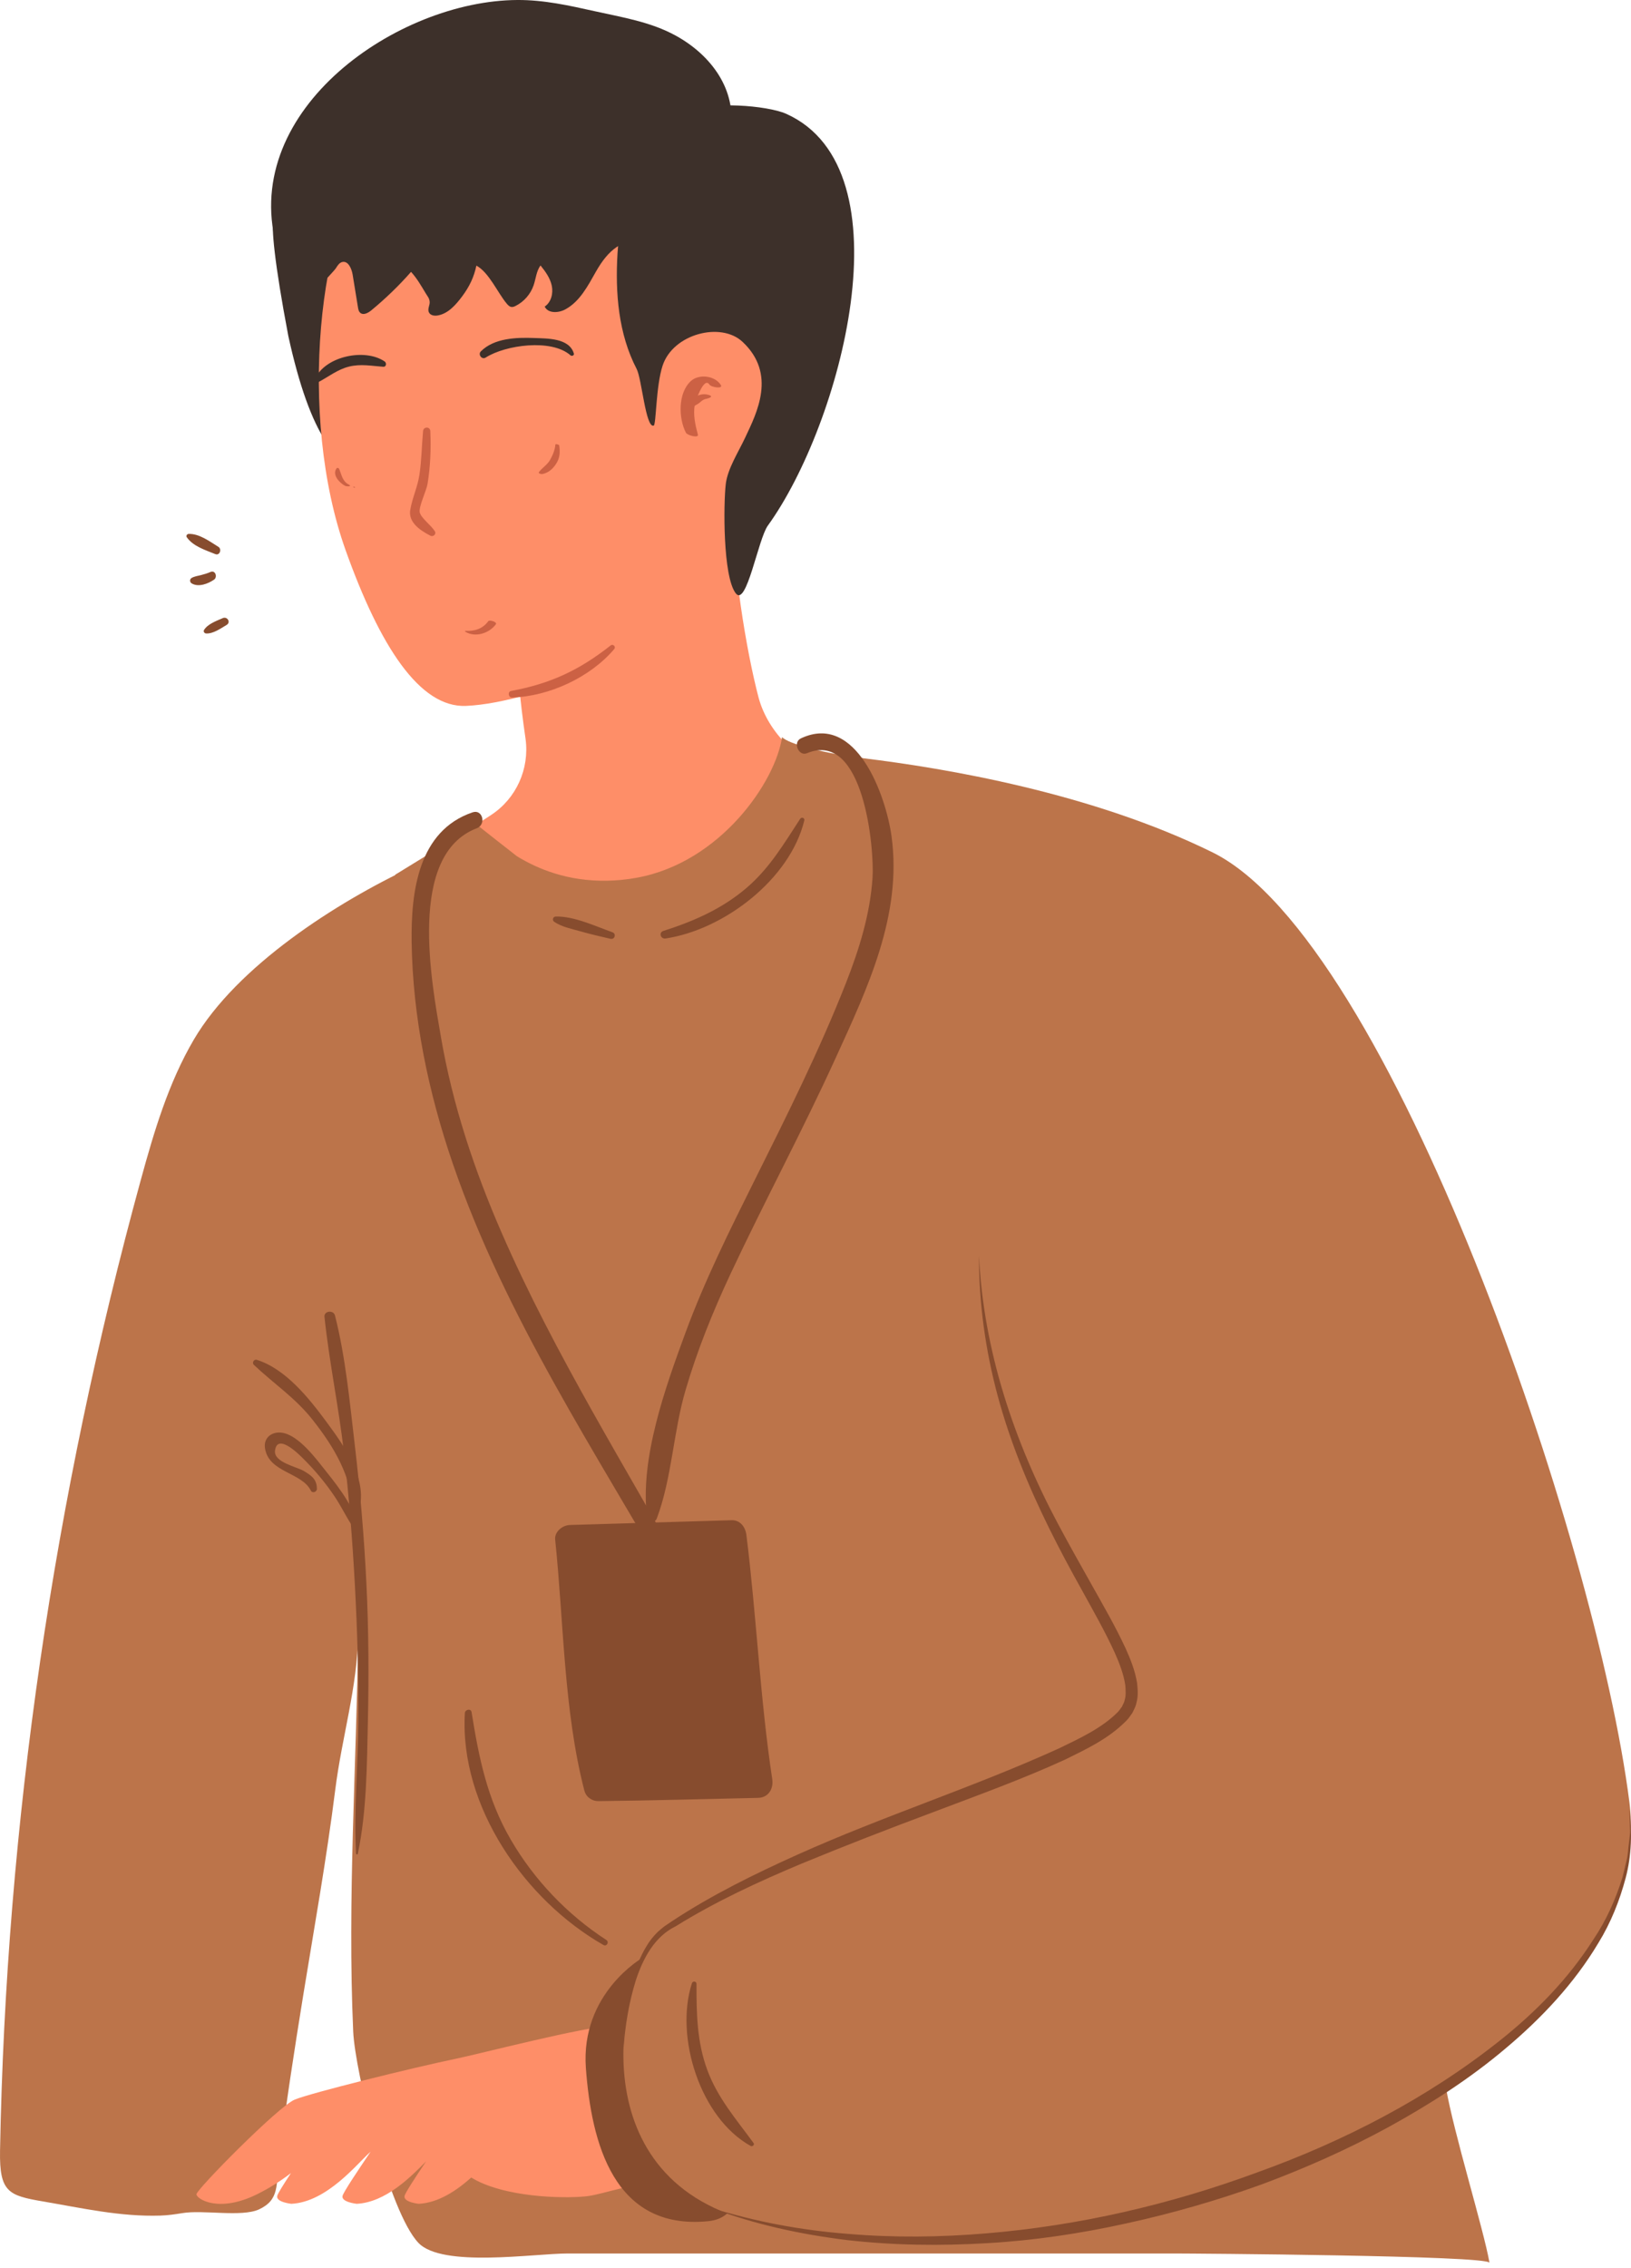 <svg width="100" height="139" viewBox="0 0 100 139" fill="none" xmlns="http://www.w3.org/2000/svg">
<path d="M27.529 51.627C29.202 54.253 33.574 57.313 36.675 57.272C47.237 57.078 50.715 49.88 51.855 47.259C51.641 47.207 51.28 47.165 51.023 47.133C49.078 46.851 47.091 44.926 46.511 42.755C45.763 39.93 44.843 34.406 44.952 30.896L31.592 38.293C31.613 39.307 31.681 40.416 31.775 41.536C31.843 42.216 31.911 42.886 31.989 43.534C32.062 44.157 32.146 44.748 32.224 45.292C32.47 47.123 31.654 48.938 30.112 49.948L27.529 51.627Z" fill="#FE8E68"/>
<path d="M26.379 22.861C27.1 24.755 26.797 26.905 26.065 28.794C25.547 30.128 24.397 28.951 22.964 28.977C20.747 29.014 19.016 26.706 17.677 20.591C16.825 16.103 16.61 13.827 16.783 13.393C17.395 11.839 19.413 11.008 21.076 10.861" fill="#3D302A"/>
<path d="M23.006 9.412C19.513 13.623 18.242 25.472 21.192 33.727C23.289 39.596 25.726 43.383 28.57 43.263C32.889 43.08 41.261 39.528 43.986 36.562C48.896 31.221 47.469 20.748 46.454 14.156C45.534 8.167 42.731 0.388 35.206 1.868C30.259 2.831 26.139 5.629 23.006 9.412Z" fill="#FE8E68"/>
<path d="M42.845 13.199C42.072 14.125 40.707 14.329 39.582 14.512C38.071 14.758 37.323 15.27 36.539 16.646C36.042 17.525 35.545 18.488 34.656 18.964C34.238 19.189 33.6 19.22 33.396 18.791C33.794 18.524 33.93 17.98 33.83 17.509C33.731 17.044 33.443 16.641 33.14 16.269C32.884 16.615 32.858 17.075 32.716 17.488C32.528 18.032 32.126 18.493 31.613 18.749C31.529 18.791 31.441 18.828 31.352 18.812C31.231 18.796 31.137 18.692 31.059 18.597C30.51 17.938 29.971 16.683 29.208 16.28C29.056 16.997 28.779 17.567 28.34 18.158C27.953 18.676 27.492 19.209 26.86 19.33C26.656 19.372 26.399 19.34 26.305 19.157C26.185 18.932 26.373 18.707 26.342 18.477C26.316 18.263 26.216 18.168 26.107 17.985C25.824 17.52 25.573 17.07 25.202 16.662C24.454 17.515 23.639 18.299 22.765 19.021C22.572 19.178 22.289 19.335 22.096 19.178C21.991 19.094 21.965 18.953 21.944 18.817C21.834 18.153 21.73 17.488 21.62 16.824C21.557 16.453 21.343 15.966 20.977 16.06C20.799 16.107 20.694 16.28 20.595 16.437C20.475 16.636 18.326 18.901 18.284 18.728C17.949 17.441 17.264 16.27 16.929 14.983C14.78 6.696 24.381 0.037 31.718 0C33.349 -0.01 34.876 0.335 36.461 0.686C38.15 1.062 39.896 1.339 41.428 2.182C43.578 3.359 45.204 5.498 44.785 8.051" fill="#3D302A"/>
<path d="M39.31 11.007C38.244 12.216 37.961 13.916 37.862 15.522C37.715 17.944 37.914 20.46 39.033 22.61C39.352 23.222 39.588 26.251 40.079 26.084C40.236 26.031 40.21 23.683 40.623 22.417C41.261 20.455 44.2 19.707 45.523 20.947C47.635 22.919 46.396 25.315 45.695 26.806C45.277 27.705 44.613 28.715 44.498 29.667C44.357 30.886 44.315 35.327 45.11 36.363C45.774 37.231 46.48 33.036 47.081 32.209C51.531 26.052 55.798 10.374 48.2 6.974C47.044 6.456 43.478 6.189 42.396 6.848" fill="#3D302A"/>
<path d="M11.177 135.637C10.738 135.71 10.293 135.773 9.833 135.788C7.386 135.867 5.022 135.328 2.632 134.92C0.53 134.559 -0.04 134.36 0.002 131.823C0.368 111.73 3.323 91.689 8.635 72.307C9.446 69.346 10.33 66.364 11.883 63.717C14.534 59.203 20.621 55.305 25.291 53.119C25.949 52.81 28.679 54.547 29.343 54.249C29.924 53.987 30.436 53.579 31.022 53.323C32.737 52.575 33.887 54.139 35.32 54.793C36.063 55.127 36.889 55.342 37.705 55.305C38.369 55.279 38.97 54.876 39.577 55.19C42.306 56.603 49.084 46.119 49.084 46.119L52.017 49.19L60.609 58.193L82.08 87.786C82.08 87.786 85.976 112.038 88.653 127.936C89.118 130.677 90.959 136.604 91.325 138.681C91.247 138.231 72.997 138.111 72.014 138.111C59.328 138.111 47.51 138.111 34.818 138.111C32.732 138.111 27.121 138.995 25.657 137.462C23.852 135.579 21.766 126.937 21.656 124.515C21.295 116.37 21.855 108.288 21.965 100.095C21.918 103.428 20.961 106.441 20.553 109.705C20.025 113.906 19.272 118.101 18.592 122.281C18.048 125.64 17.525 129.009 17.107 132.388C16.919 133.91 17.159 134.815 15.873 135.412C14.801 135.893 12.442 135.422 11.177 135.637Z" fill="#BC744A"/>
<path d="M18.069 128.679C19.063 128.271 25.197 126.748 27.963 126.173C29.412 125.875 35.98 124.169 37.501 124.169C39.023 124.169 41.094 126.346 41.094 126.346L40.545 133.831C39.08 133.685 37.119 134.444 36.068 134.59C35.017 134.736 31.446 134.757 29.249 133.654C29.124 133.591 29.009 133.523 28.894 133.455C28.01 134.24 26.901 135.003 25.673 135.066C25.673 135.066 24.71 134.967 24.805 134.58C24.846 134.391 25.484 133.418 26.122 132.466C25.181 133.423 23.644 134.977 21.871 135.066C21.871 135.066 20.909 134.967 21.003 134.58C21.055 134.349 21.976 132.974 22.718 131.88C22.708 131.891 22.692 131.896 22.687 131.906C21.908 132.592 20.056 134.956 17.865 135.066C17.865 135.066 16.903 134.967 16.997 134.58C17.029 134.438 17.395 133.858 17.839 133.183C17.28 133.612 16.595 134.067 15.763 134.48C13.395 135.652 12.045 134.763 12.045 134.48C12.04 134.192 17.076 129.087 18.069 128.679Z" fill="#FE8E68"/>
<path d="M39.4 119.984C39.4 119.984 35.582 122.15 35.922 126.753C36.262 131.357 37.642 136.693 43.405 136.133C49.168 135.573 39.4 119.984 39.4 119.984Z" fill="#874C2E"/>
<path d="M44.644 135.678C58.46 140.475 76.945 135.893 88.664 127.925C96.005 122.945 100.691 116.621 99.901 110.443C97.857 94.393 85.249 57.607 74.341 52.239C66.926 48.588 57.931 47.076 52.917 46.469C50.564 46.182 49.094 46.114 49.094 46.114L50.914 51.251L60.023 76.947C60.363 92.196 71.271 101.251 69.101 104.803C66.931 108.345 49.795 112.169 40.795 118.232C38.306 119.916 35.148 132.1 44.644 135.678Z" fill="#BC744A"/>
<path d="M99.901 110.84L99.933 111.913C99.933 112.091 99.959 112.268 99.933 112.446L99.87 112.975C99.818 113.325 99.818 113.686 99.729 114.026L99.478 115.057C99.059 116.406 98.479 117.709 97.684 118.881C96.168 121.266 94.16 123.317 91.942 125.075C87.503 128.6 82.389 131.237 77.055 133.152C71.732 135.113 66.152 136.405 60.489 136.876C57.66 137.117 54.81 137.148 51.981 136.908C49.147 136.688 46.333 136.17 43.604 135.317C46.276 136.337 49.099 136.939 51.939 137.29C54.789 137.614 57.665 137.65 60.531 137.478C63.396 137.316 66.246 136.887 69.049 136.269C71.852 135.657 74.618 134.862 77.322 133.889C80.015 132.89 82.65 131.723 85.171 130.342C87.686 128.956 90.123 127.397 92.319 125.535C94.52 123.688 96.523 121.554 98.003 119.074C98.761 117.845 99.3 116.49 99.671 115.104C100.043 113.712 100.069 112.253 99.901 110.84Z" fill="#874C2E"/>
<path d="M60.023 76.947C60.013 79.84 60.416 82.738 61.169 85.542C61.927 88.346 63.035 91.051 64.322 93.656C64.965 94.958 65.65 96.235 66.356 97.496C67.052 98.762 67.768 100.017 68.354 101.304C68.641 101.947 68.892 102.612 68.992 103.266C69.018 103.585 69.044 103.914 68.955 104.192C68.934 104.343 68.845 104.458 68.793 104.594C68.694 104.715 68.626 104.846 68.5 104.961C67.564 105.897 66.225 106.53 64.955 107.142C59.736 109.522 54.193 111.285 48.911 113.66C46.271 114.848 43.656 116.129 41.224 117.73L40.775 118.034C40.623 118.138 40.482 118.274 40.335 118.394C40.063 118.661 39.828 118.954 39.64 119.273C39.253 119.906 38.992 120.597 38.788 121.298C38.401 122.705 38.239 124.154 38.228 125.603C38.322 124.165 38.563 122.726 38.986 121.361C39.436 120.006 40.132 118.687 41.434 118.054C43.876 116.537 46.495 115.329 49.152 114.215C51.814 113.116 54.507 112.075 57.21 111.065C59.914 110.04 62.633 109.062 65.289 107.848C66.597 107.2 67.941 106.588 69.054 105.463C69.195 105.327 69.311 105.138 69.431 104.976C69.52 104.778 69.64 104.589 69.671 104.38C69.797 103.961 69.755 103.548 69.718 103.156C69.593 102.382 69.311 101.681 69.007 101.011C68.385 99.672 67.658 98.421 66.952 97.161C66.246 95.9 65.535 94.65 64.86 93.379C62.162 88.309 60.295 82.738 60.023 76.947Z" fill="#874C2E"/>
<path d="M24.22 53.616C25.537 54.924 31.404 59.103 37 59.103C37.931 59.103 38.914 59.02 39.954 58.826C44.65 57.968 48.603 54.835 50.915 51.246C51.343 50.571 51.72 49.876 52.029 49.18C52.447 48.28 52.745 47.359 52.917 46.47C50.564 46.182 48.316 45.591 47.95 45.173C47.552 47.914 44.169 52.863 39.044 53.794C38.401 53.914 37.794 53.966 37.214 53.977H37.204C34.798 54.019 32.952 53.25 31.692 52.475C31.682 52.475 29.239 50.55 29.229 50.54L24.22 53.616Z" fill="#BC744A"/>
<path d="M34.981 21.778C33.805 20.742 30.981 21.145 29.778 21.914C29.543 22.066 29.287 21.726 29.485 21.532C30.296 20.721 31.655 20.674 32.738 20.716C33.559 20.747 34.903 20.711 35.185 21.668C35.217 21.778 35.065 21.851 34.981 21.778Z" fill="#3D302A"/>
<path d="M23.502 22.479C22.786 22.427 22.116 22.291 21.4 22.468C20.684 22.646 20.156 23.086 19.518 23.421C19.382 23.494 19.256 23.353 19.314 23.217C19.941 21.83 22.373 21.323 23.586 22.155C23.717 22.249 23.685 22.489 23.502 22.479Z" fill="#3D302A"/>
<path d="M26.384 26.424C26.431 27.501 26.389 28.605 26.211 29.672C26.148 30.054 25.657 31.079 25.735 31.404C25.824 31.759 26.447 32.204 26.661 32.56C26.771 32.738 26.556 32.921 26.389 32.832C25.751 32.502 25.019 32.011 25.155 31.242C25.275 30.525 25.605 29.84 25.715 29.102C25.85 28.213 25.856 27.318 25.939 26.418C25.96 26.141 26.373 26.131 26.384 26.424Z" fill="#CC6144"/>
<path d="M37.652 39.789C36.178 41.521 33.657 42.682 31.393 42.75C31.168 42.755 31.11 42.389 31.34 42.347C33.741 41.903 35.513 41.076 37.432 39.564C37.584 39.439 37.788 39.632 37.652 39.789Z" fill="#CC6144"/>
<path d="M49.099 45.256C52.498 43.644 54.318 48.755 54.663 51.261C55.322 56.079 53.189 60.562 51.243 64.826C49.204 69.304 46.872 73.63 44.785 78.082C43.708 80.389 42.751 82.748 42.035 85.191C41.282 87.744 41.198 90.59 40.273 93.054C40.147 93.388 39.713 93.315 39.671 92.97C39.221 89.402 40.801 85.013 42.029 81.676C43.206 78.479 44.728 75.424 46.244 72.38C48.226 68.409 50.234 64.397 51.86 60.264C52.676 58.193 53.351 56.027 53.497 53.788C53.612 51.999 52.959 44.722 49.481 46.161C48.969 46.38 48.592 45.496 49.099 45.256Z" fill="#874C2E"/>
<path d="M29.238 50.759C24.961 52.386 26.456 60.207 27.042 63.597C27.753 67.724 29.087 71.726 30.76 75.561C34.018 83.036 38.41 89.973 42.343 97.098C42.667 97.684 41.778 98.207 41.444 97.626C36.554 89.042 30.985 80.714 27.759 71.308C26.263 66.945 25.306 62.352 25.238 57.727C25.196 54.651 25.646 50.911 28.977 49.786C29.589 49.577 29.829 50.529 29.238 50.759Z" fill="#874C2E"/>
<path d="M34.944 93.463C38.249 93.363 41.554 93.269 44.858 93.17C45.392 93.154 45.706 93.599 45.763 94.075C46.385 99.039 46.6 104.098 47.348 109.041C47.437 109.622 47.117 110.177 46.474 110.187C43.217 110.255 39.953 110.354 36.696 110.386C36.523 110.386 36.382 110.349 36.262 110.281C36.256 110.281 36.251 110.276 36.246 110.271C36.215 110.255 36.183 110.234 36.152 110.213C36 110.109 35.88 109.946 35.822 109.716C34.562 104.835 34.562 99.369 34.039 94.362C33.987 93.871 34.494 93.473 34.944 93.463Z" fill="#874C2E"/>
<path d="M21.829 113.598C21.688 110.903 21.954 108.178 21.97 105.479C21.991 102.685 21.907 99.892 21.756 97.098C21.609 94.394 21.395 91.689 21.086 89C20.767 86.228 20.187 83.481 19.894 80.709C19.852 80.337 20.448 80.269 20.537 80.62C21.186 83.167 21.437 85.882 21.745 88.493C22.08 91.349 22.331 94.221 22.467 97.098C22.603 99.886 22.618 102.685 22.556 105.479C22.493 108.178 22.493 110.966 21.939 113.613C21.933 113.681 21.834 113.66 21.829 113.598Z" fill="#874C2E"/>
<path d="M49.314 50.283C48.43 53.908 44.372 56.984 40.806 57.518C40.502 57.565 40.372 57.147 40.675 57.053C42.516 56.467 44.252 55.708 45.737 54.447C47.175 53.228 48.053 51.727 49.063 50.179C49.152 50.053 49.35 50.132 49.314 50.283Z" fill="#874C2E"/>
<path d="M37.433 57.538C36.811 57.397 36.194 57.251 35.582 57.078C35.033 56.921 34.458 56.816 33.982 56.497C33.841 56.403 33.893 56.178 34.071 56.173C35.195 56.142 36.502 56.764 37.548 57.136C37.799 57.219 37.7 57.596 37.433 57.538Z" fill="#874C2E"/>
<path d="M43.494 23.567C43.149 23.039 42.615 24.682 42.594 24.818C42.495 25.456 42.626 26.026 42.788 26.638C42.851 26.868 42.139 26.685 42.056 26.523C41.596 25.634 41.559 24.085 42.359 23.353C42.861 22.898 43.834 23.023 44.194 23.593C44.362 23.85 43.609 23.745 43.494 23.567Z" fill="#CC6144"/>
<path d="M42.364 24.828C42.369 24.76 42.364 24.692 42.343 24.624C42.338 24.603 42.338 24.587 42.359 24.571C42.641 24.226 43.086 24.064 43.514 24.226C43.541 24.236 43.63 24.278 43.593 24.32C43.488 24.43 43.29 24.425 43.159 24.488C43.049 24.54 42.971 24.613 42.877 24.692C42.782 24.775 42.667 24.812 42.573 24.89C42.526 24.927 42.364 24.89 42.364 24.828Z" fill="#CC6144"/>
<path d="M30.405 38.257C30.008 38.806 29.156 39.093 28.539 38.722C28.491 38.696 28.497 38.659 28.554 38.664C29.103 38.691 29.605 38.534 29.935 38.073C30.013 37.964 30.5 38.126 30.405 38.257Z" fill="#CC6144"/>
<path d="M34.286 27.297C34.348 27.721 34.333 28.061 34.092 28.432C33.888 28.746 33.621 28.982 33.245 29.055C33.203 29.065 32.983 29.018 33.036 28.945C33.24 28.663 33.548 28.5 33.726 28.187C33.883 27.904 34.029 27.575 34.05 27.25C34.05 27.187 34.275 27.245 34.286 27.297Z" fill="#CC6144"/>
<path d="M21.74 29.887C21.703 29.887 21.603 29.829 21.687 29.829C21.729 29.829 21.824 29.887 21.74 29.887Z" fill="#CC6144"/>
<path d="M21.159 29.776C20.814 29.598 20.327 29.08 20.651 28.688C20.677 28.657 20.777 28.693 20.787 28.725C20.95 29.096 20.986 29.494 21.384 29.698C21.62 29.818 21.269 29.828 21.159 29.776Z" fill="#CC6144"/>
<path d="M21.677 92.677C21.531 90.453 20.511 88.717 19.151 86.996C18.095 85.662 16.777 84.798 15.564 83.648C15.434 83.522 15.569 83.287 15.742 83.339C17.509 83.893 18.942 85.688 19.999 87.121C21.107 88.623 22.645 90.741 21.965 92.708C21.913 92.876 21.693 92.844 21.677 92.677Z" fill="#874C2E"/>
<path d="M21.944 94.001C21.384 93.315 21.029 92.484 20.537 91.746C19.957 90.878 19.277 90.067 18.529 89.334C18.383 89.193 16.997 87.775 16.861 88.911C16.777 89.627 18.21 89.899 18.634 90.156C19.11 90.444 19.429 90.668 19.429 91.254C19.429 91.443 19.146 91.537 19.057 91.354C18.493 90.219 16.459 90.26 16.244 88.738C16.16 88.126 16.647 87.739 17.243 87.802C18.315 87.917 19.429 89.476 20.03 90.224C20.867 91.27 21.855 92.573 22.059 93.927C22.069 93.99 21.991 94.058 21.944 94.001Z" fill="#874C2E"/>
<path d="M42.704 121.586C42.699 123.396 42.73 125.148 43.368 126.869C44.001 128.585 45.146 129.893 46.203 131.342C46.281 131.452 46.13 131.577 46.025 131.52C42.929 129.804 41.36 124.834 42.422 121.549C42.469 121.397 42.704 121.418 42.704 121.586Z" fill="#874C2E"/>
<path d="M28.914 104.934C29.359 107.722 29.871 110.264 31.315 112.744C32.747 115.208 34.787 117.347 37.176 118.896C37.37 119.021 37.197 119.32 36.999 119.204C32.204 116.474 28.167 110.719 28.501 104.991C28.512 104.771 28.873 104.688 28.914 104.934Z" fill="#874C2E"/>
<path d="M13.206 33.962C12.605 33.716 11.831 33.481 11.449 32.921C11.392 32.837 11.47 32.727 11.564 32.722C12.223 32.701 12.861 33.188 13.394 33.517C13.614 33.658 13.473 34.066 13.206 33.962Z" fill="#874C2E"/>
<path d="M13.122 35.527C12.756 35.778 12.165 36.008 11.747 35.752C11.627 35.678 11.621 35.495 11.747 35.422C11.919 35.323 12.123 35.296 12.312 35.249C12.521 35.197 12.725 35.134 12.918 35.05C13.211 34.935 13.347 35.37 13.122 35.527Z" fill="#874C2E"/>
<path d="M13.896 38.3C13.541 38.51 13.07 38.85 12.636 38.824C12.531 38.818 12.453 38.703 12.51 38.609C12.741 38.238 13.269 38.054 13.65 37.887C13.928 37.756 14.173 38.133 13.896 38.3Z" fill="#874C2E"/>
</svg>
